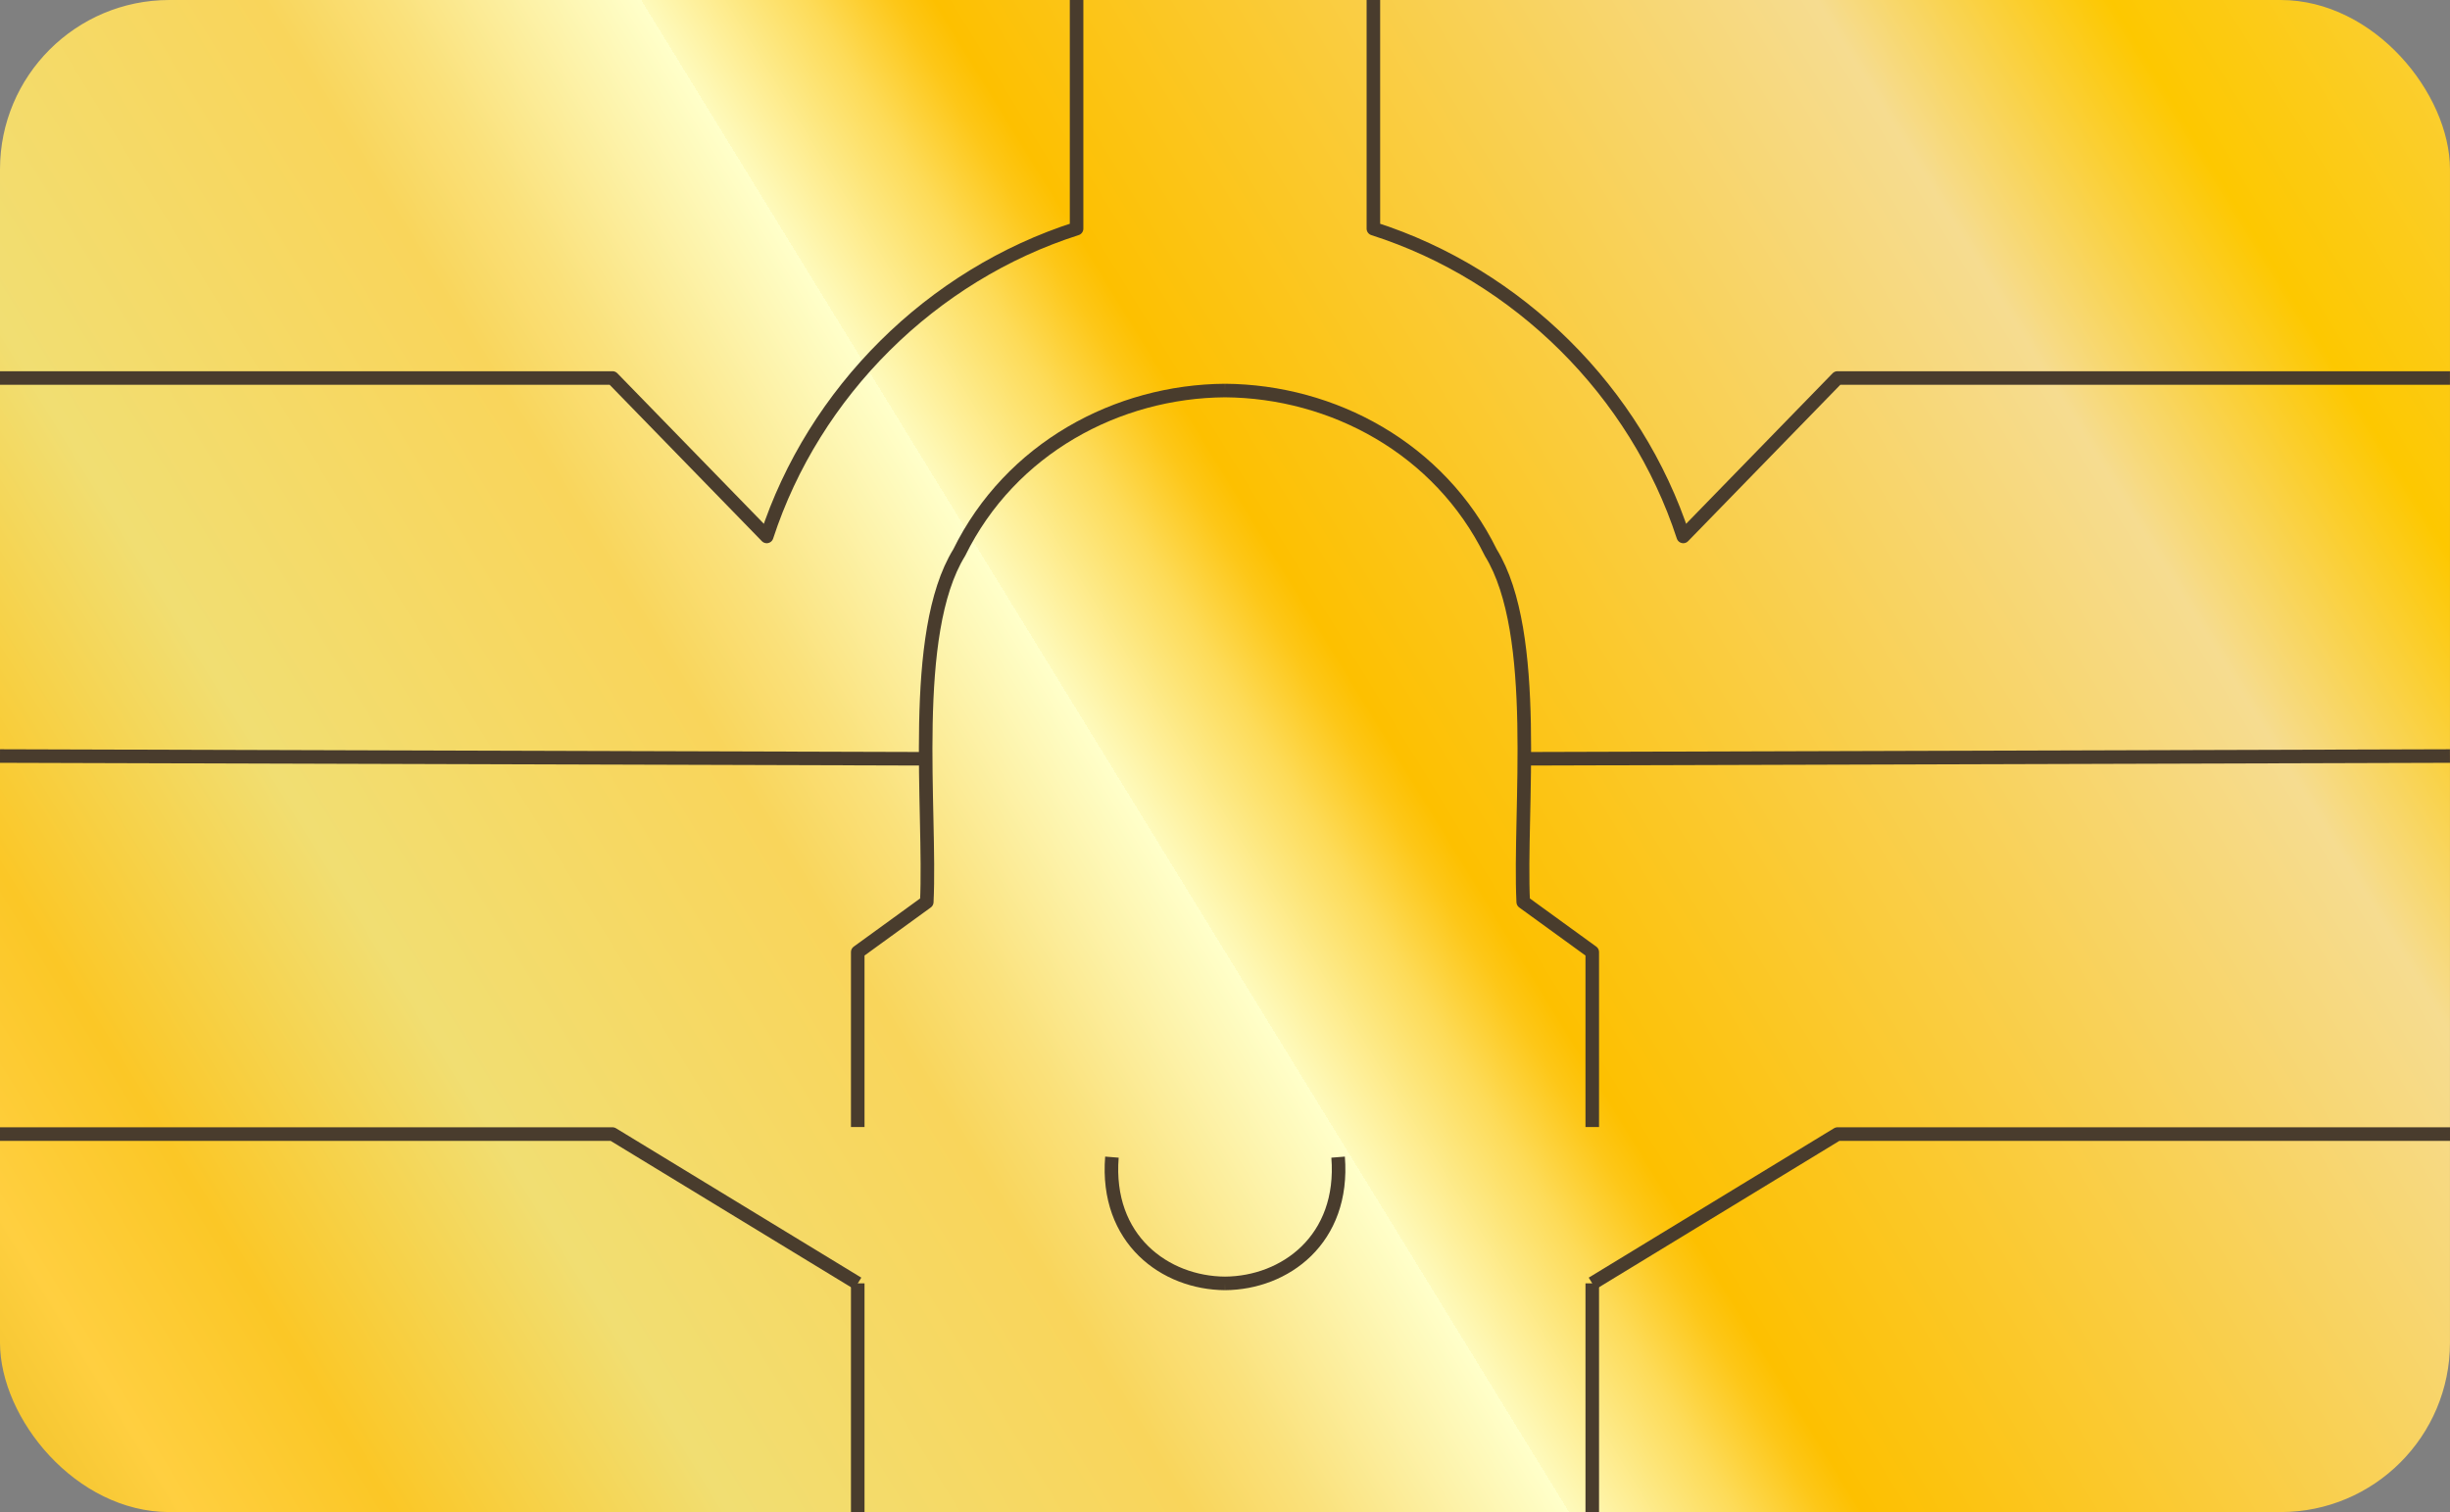 <?xml version="1.0" encoding="UTF-8"?>
<svg id="b" data-name="Capa 2" xmlns="http://www.w3.org/2000/svg" xmlns:xlink="http://www.w3.org/1999/xlink" viewBox="0 0 723.2 446.38">
  <rect x="0" y="0" width="723.2" height="446.38" fill="#808080" stroke="none"/>
  <defs>
    <linearGradient id="d" data-name="Degradado sin nombre 51" x1="840.05" y1="-70.38" x2="-60.27" y2="482.04" gradientUnits="userSpaceOnUse">
      <stop offset=".05" stop-color="#f7d775"/>
      <stop offset=".21" stop-color="#fdc800"/>
      <stop offset=".28" stop-color="#f6dc90"/>
      <stop offset=".49" stop-color="#fdc000"/>
      <stop offset=".5" stop-color="#fdc718"/>
      <stop offset=".52" stop-color="#fddb58"/>
      <stop offset=".56" stop-color="#fefabc"/>
      <stop offset=".56" stop-color="#ffffca"/>
      <stop offset=".62" stop-color="#fae17b"/>
      <stop offset=".65" stop-color="#f9d55b"/>
      <stop offset=".76" stop-color="#f1de72"/>
      <stop offset=".84" stop-color="#fbc726"/>
      <stop offset=".89" stop-color="#ffcf40"/>
      <stop offset="1" stop-color="#d4ab00"/>
    </linearGradient>
  </defs>
  <g id="c" data-name="Capa 1">
    <rect x="0" width="723.19" height="446.38" rx="50" ry="50" style="fill: url(#d);"/>
  </g>
  <g id="e" data-name="Capa 2">
    <g>
      <path d="M361.6,115.29c-31.77,.22-63.31,17.03-78.46,47.85-14.75,23.94-8.26,76.12-9.57,103.14-4.35,3.16-15.87,11.52-20.38,14.79v51.64" style="fill: none; stroke: #493c2d; stroke-linejoin: round; stroke-width: 4px;"/>
      <path d="M0,111.59H180.8l45.52,46.77h0c13.93-42.7,48.71-77.21,91.47-90.86V0" style="fill: none; stroke: #493c2d; stroke-linejoin: round; stroke-width: 4px;"/>
      <line x1="0" y1="223.19" x2="273.25" y2="224" style="fill: none; stroke: #493c2d; stroke-linejoin: round; stroke-width: 4px;"/>
      <path d="M328.22,341.6c-1.94,24.35,15.71,37.16,33.38,37.27h0" style="fill: none; stroke: #493c2d; stroke-linejoin: round; stroke-width: 4px;"/>
      <polyline points="0 334.79 180.8 334.79 253.2 378.88" style="fill: none; stroke: #493c2d; stroke-linejoin: round; stroke-width: 4px;"/>
    </g>
    <g>
      <path d="M361.6,115.29c31.77,.22,63.31,17.03,78.46,47.85,14.75,23.94,8.26,76.12,9.57,103.14,4.35,3.16,15.87,11.52,20.38,14.79v51.64" style="fill: none; stroke: #493c2d; stroke-linejoin: round; stroke-width: 4px;"/>
      <path d="M723.19,111.59h-180.8s-45.52,46.77-45.52,46.77h0c-13.93-42.7-48.71-77.21-91.47-90.86V0" style="fill: none; stroke: #493c2d; stroke-linejoin: round; stroke-width: 4px;"/>
      <line x1="723.19" y1="223.19" x2="449.95" y2="224" style="fill: none; stroke: #493c2d; stroke-linejoin: round; stroke-width: 4px;"/>
      <path d="M394.99,341.6c1.93,24.35-15.71,37.16-33.39,37.27h0" style="fill: none; stroke: #493c2d; stroke-linejoin: round; stroke-width: 4px;"/>
      <polyline points="470.01 378.88 542.4 334.79 723.2 334.79" style="fill: none; stroke: #493c2d; stroke-linejoin: round; stroke-width: 4px;"/>
    </g>
    <line x1="253.19" y1="378.87" x2="253.19" y2="446.38" style="fill: none; stroke: #493c2d; stroke-linejoin: round; stroke-width: 4px;"/>
    <line x1="470.01" y1="378.87" x2="470.01" y2="446.38" style="fill: none; stroke: #493c2d; stroke-linejoin: round; stroke-width: 4px;"/>
  </g>
</svg>